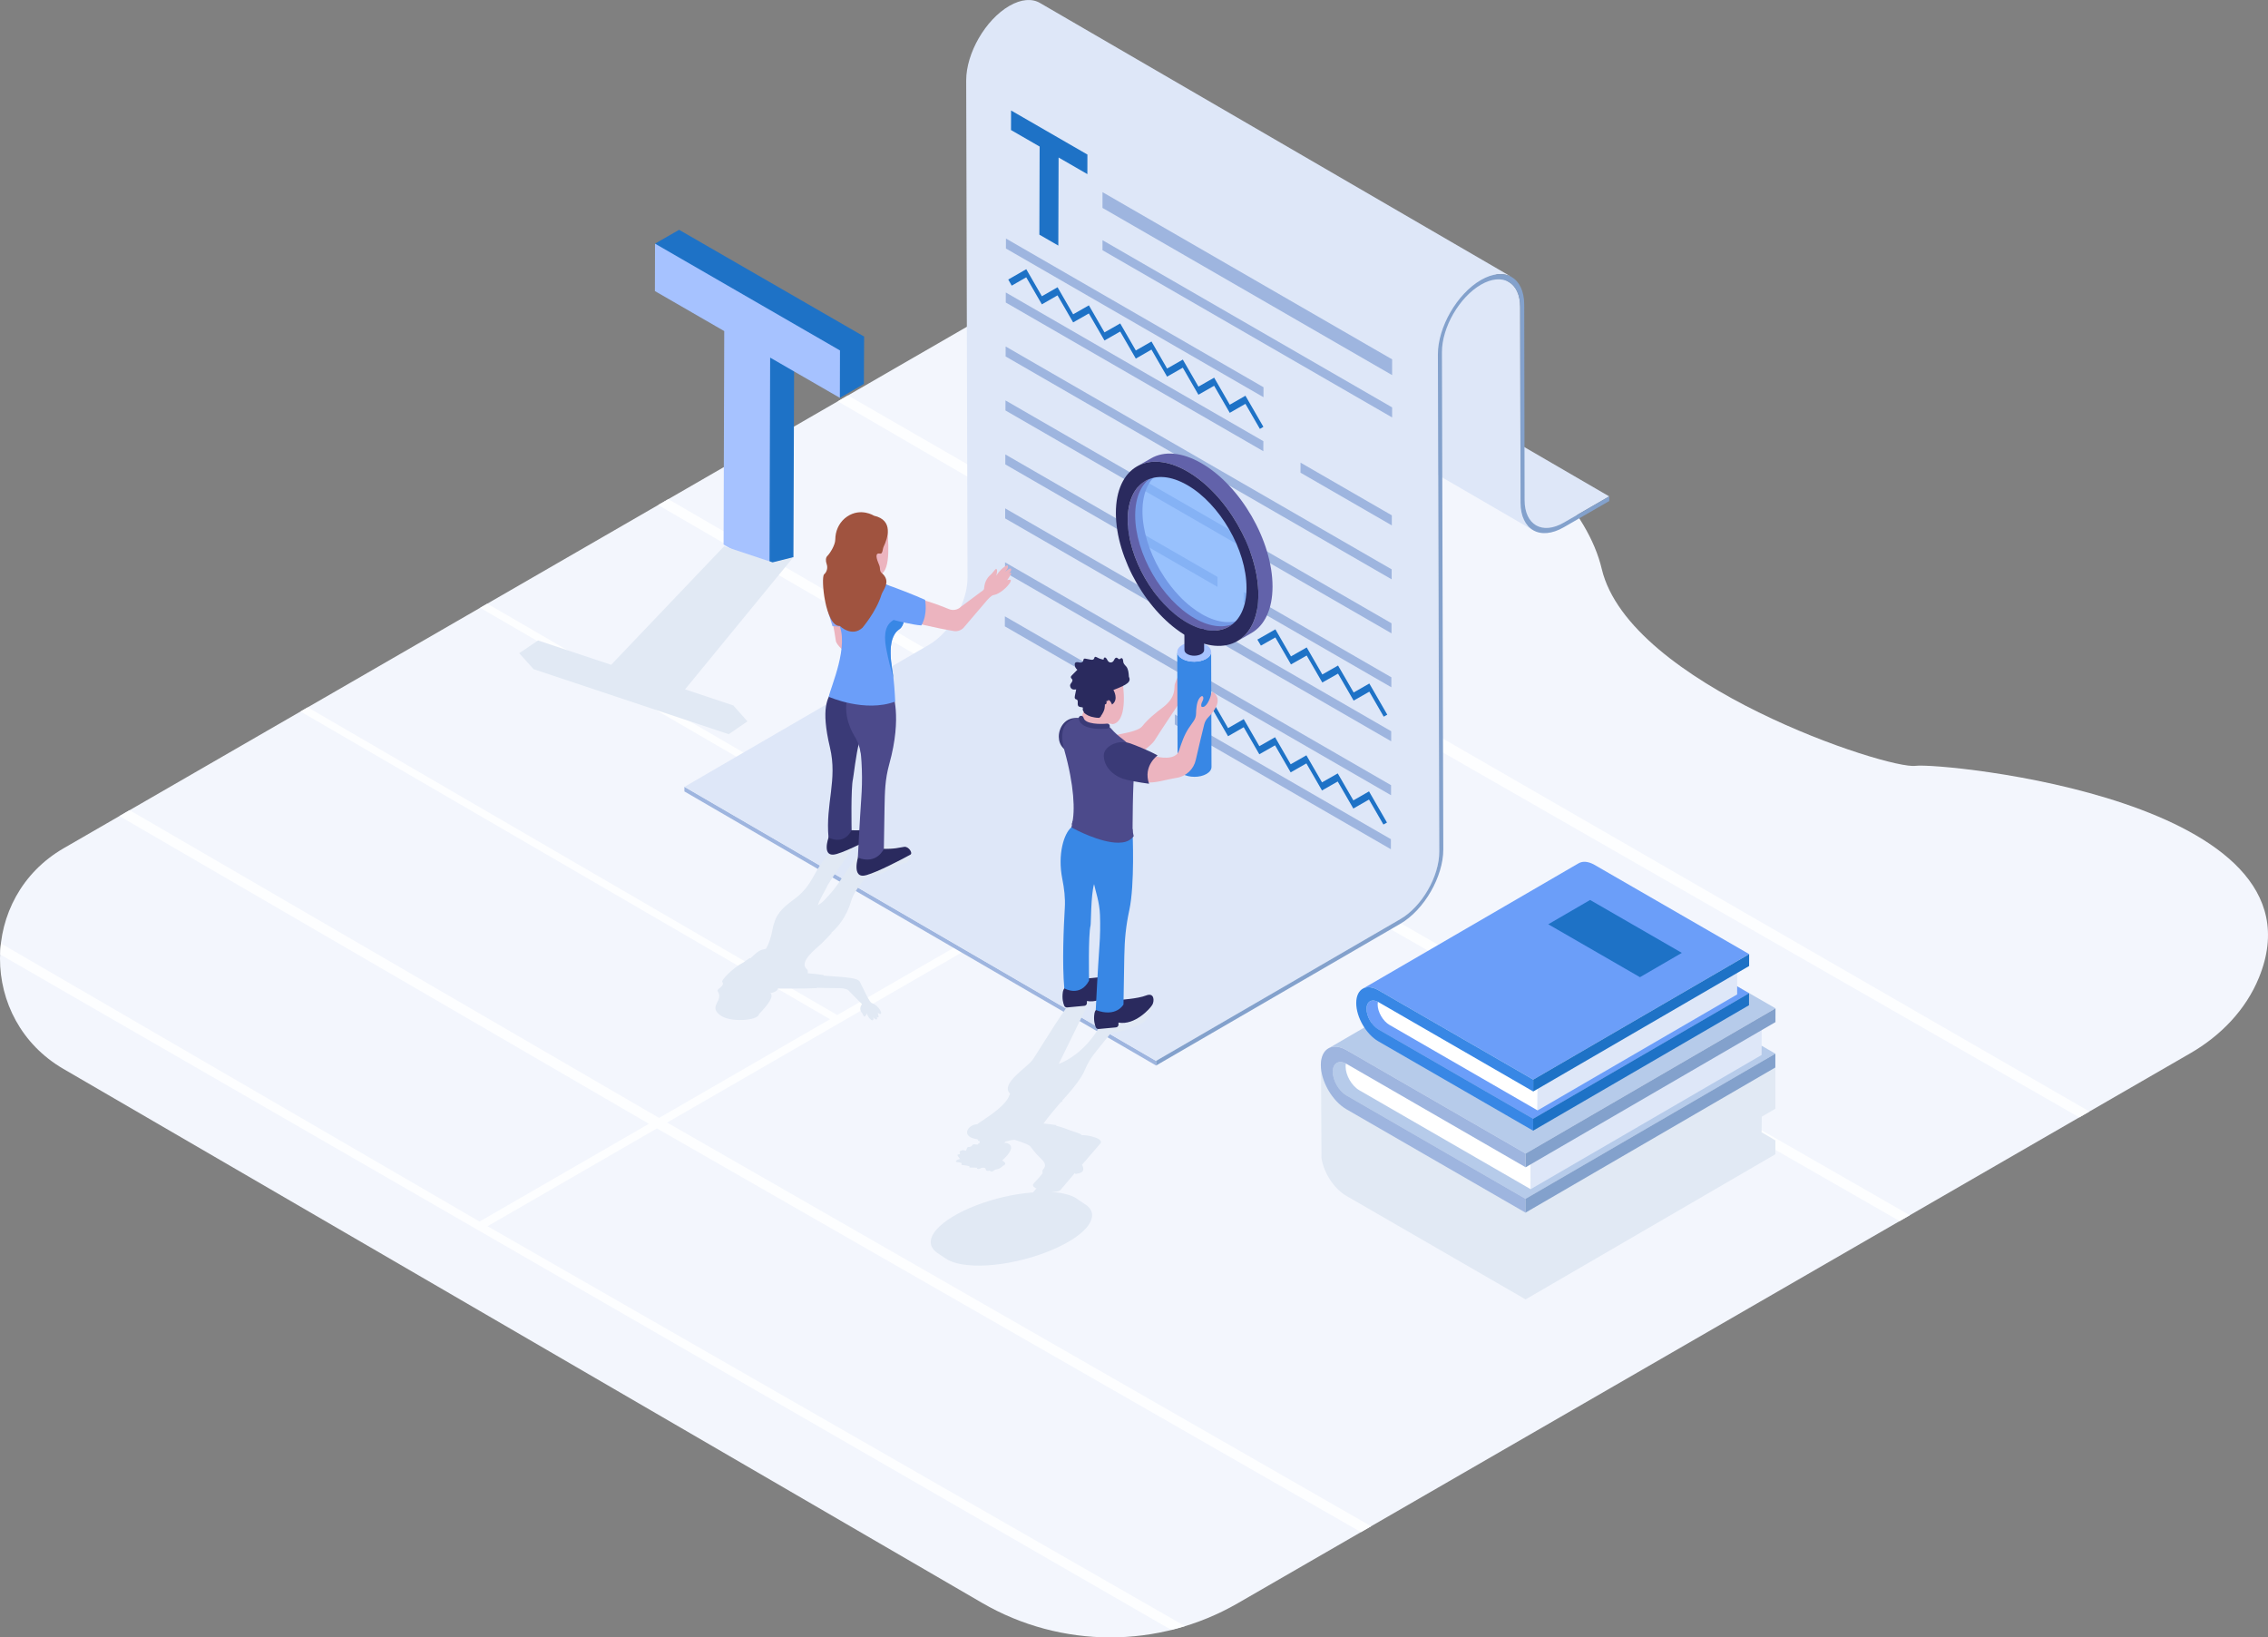 <?xml version="1.0" encoding="UTF-8"?>
<svg xmlns="http://www.w3.org/2000/svg" xmlns:xlink="http://www.w3.org/1999/xlink" width="248px" height="179px" viewBox="0 0 248 179" version="1.1">
  <rect x="0" y="0" width="248" height="179" fill="#808080" stroke="none"/>
  <!-- Generator: Sketch 64 (93537) - https://sketch.com -->
  <title>插图</title>
  <desc>Created with Sketch.</desc>
  <g id="API工具" stroke="none" stroke-width="1" fill="none" fill-rule="evenodd">
    <g id="API工具-API注册1" transform="translate(-1316, -429)" fill-rule="nonzero">
      <g id="插图" transform="translate(1316, 429)">
        <g id="编组" transform="translate(0, 34.573)">
          <path d="M209.464,49.147 C206.48,49.581 178.148,40.301 175.145,27.613 C172.142,14.906 149.477,1.681 139.825,4.947 C130.174,8.214 117.519,4.72 117.519,4.72 L109.549,0.869 L107.736,0 L107.717,0 L6.975,58.15 C-2.309,63.509 -2.329,76.899 6.94,82.284 L107.381,140.65 C116.024,145.672 126.695,145.687 135.352,140.69 L239.514,80.565 C242.819,78.658 245.576,75.826 247.012,72.295 C254.982,52.809 212.203,48.769 209.464,49.147 Z" id="路径" fill="#F3F6FD"></path>
          <path d="M0.104,68.562 L52.437,98.968 L70.957,88.279 L13.058,54.639 L14.171,53.996 L72.069,87.637 L90.76,76.848 L32.861,43.208 L33.652,42.751 L91.551,76.391 L110.402,65.511 L52.503,31.871 L53.285,31.419 L111.184,65.06 L129.865,54.277 L71.965,20.636 L73.077,19.995 L130.977,53.635 L149.507,42.94 L91.607,9.299 L92.721,8.656 L228.476,86.936 L227.363,87.579 L150.383,43.449 L131.853,54.144 L208.833,98.274 L207.721,98.916 L130.741,54.786 L72.945,88.145 L149.927,132.277 L148.815,132.918 L71.833,88.787 L53.313,99.477 L129.567,143.191 C129.071,143.343 128.573,143.483 128.071,143.607 L0.027,69.776 C0.04,69.37 0.057,68.964 0.104,68.562 Z" id="路径" fill="#FDFEFF"></path>
        </g>
        <g id="编组" transform="translate(56.776, -0)">
          <path d="M137.36,121.207 L137.36,115.893 L87.676,115.893 L87.723,126.584 C87.965,128.215 89.093,129.947 90.443,130.732 L110.044,142.05 L137.36,126.181 L137.36,124.67 L136.514,124.167 L135.849,123.784 L135.87,122.072 L137.36,121.207 Z" id="路径" fill="#E1E9F4"></path>
          <g transform="translate(18.062, 0)" id="路径">
            <g>
              <g>
                <path d="M101.121,54.264 L96.165,57.13 C94.982,57.81 93.897,57.874 93.12,57.421 L41.552,27.46 C42.329,27.914 43.398,27.849 44.58,27.169 L49.553,24.303 L101.121,54.264 Z" fill="#DEE7F8"></path>
                <polygon fill="#9EB5DF" points="51.578 116.483 0.001 86.519 0 86.011 51.576 115.975"></polygon>
                <path d="M92.812,57.972 L41.228,27.995 C40.385,27.509 39.851,26.457 39.851,24.967 L39.818,3.593 C39.818,2.249 39.333,1.31 38.571,0.857 L90.139,30.818 C90.917,31.271 91.387,32.21 91.387,33.554 L91.435,54.944 C91.435,56.417 91.954,57.47 92.812,57.972 Z" fill="#DEE7F8"></path>
                <path d="M90.464,30.283 C89.605,29.781 88.407,29.862 87.095,30.607 C84.487,32.113 82.381,35.772 82.398,38.751 L82.543,93.092 C82.543,95.812 80.632,99.115 78.284,100.476 L51.572,115.978 L0.004,86.018 L26.699,70.516 C29.064,69.155 30.975,65.852 30.959,63.132 L30.813,8.791 C30.813,5.812 32.919,2.152 35.526,0.647 C36.838,-0.114 38.021,-0.179 38.879,0.323 L90.464,30.283 Z" fill="#DEE7F8"></path>
                <polygon fill="#1E72C6" points="35.72 12.077 35.714 14.216 38.844 16.022 38.814 25.652 40.887 26.848 40.916 17.219 44.063 19.035 44.068 16.896"></polygon>
                <path d="M87.097,30.612 C89.701,29.109 91.825,30.32 91.834,33.306 L91.872,54.683 C91.879,57.39 93.804,58.491 96.164,57.128 L101.128,54.263 L101.13,54.772 L96.165,57.637 C93.562,59.14 91.438,57.929 91.429,54.938 L91.391,33.561 C91.383,30.855 89.459,29.758 87.099,31.121 C84.742,32.481 82.827,35.793 82.834,38.5 L82.984,92.841 C82.993,95.832 80.883,99.487 78.279,100.989 L51.578,116.483 L51.576,115.975 L78.277,100.481 C80.638,99.119 82.549,95.808 82.542,93.097 L82.392,38.756 C82.383,35.769 84.494,32.115 87.097,30.612 Z" fill="#83A1CC"></path>
              </g>
              <g transform="translate(35.04, 21.006)">
                <polygon fill="#1E72C6" points="39.821 65.508 41.785 68.916 41.395 69.131 39.818 66.401 38.106 67.384 36.398 64.428 34.679 65.407 32.972 62.45 31.253 63.429 29.545 60.472 27.826 61.451 26.119 58.494 24.407 59.477 22.699 56.521 20.98 57.5 20.606 56.821 22.701 55.635 24.409 58.592 26.121 57.609 27.829 60.566 29.548 59.587 31.255 62.544 32.974 61.564 34.682 64.521 36.401 63.542 38.109 66.492"></polygon>
                <g>
                  <polygon fill="#9EB5DF" points="10.388 52.364 10.385 53.462 0 47.468 0.003 46.37"></polygon>
                  <polygon fill="#9EB5DF" points="23.255 42.064 23.252 43.154 0.05 29.763 0.053 28.673"></polygon>
                  <polygon fill="#9EB5DF" points="42.215 70.734 42.212 71.832 18.582 58.193 18.585 57.096"></polygon>
                  <polygon fill="#9EB5DF" points="42.232 64.83 42.229 65.928 0.017 41.564 0.02 40.466"></polygon>
                  <polygon fill="#9EB5DF" points="42.248 58.933 42.245 60.031 0.033 35.667 0.037 34.57"></polygon>
                  <polygon fill="#1E72C6" points="39.854 53.715 41.818 57.123 41.428 57.338 39.852 54.608 38.139 55.584 36.432 52.634 34.713 53.606 33.005 50.656 31.286 51.628 29.579 48.679 27.999 49.571 27.611 48.915 29.581 47.793 31.289 50.75 33.008 49.771 34.715 52.728 36.434 51.749 38.142 54.698"></polygon>
                  <polygon fill="#9EB5DF" points="42.265 53.037 42.262 54.126 26.111 44.805 26.114 43.715"></polygon>
                  <polygon fill="#1E72C6" points="26.307 22.255 28.271 25.656 27.888 25.882 26.305 23.141 24.593 24.124 22.885 21.167 21.166 22.146 19.458 19.19 17.74 20.169 16.032 17.212 14.32 18.195 12.612 15.238 10.893 16.217 9.185 13.26 7.467 14.239 5.759 11.283 4.047 12.265 2.339 9.308 0.752 10.22 0.371 9.553 2.342 8.423 4.049 11.379 5.762 10.397 7.469 13.354 9.188 12.374 10.896 15.331 12.615 14.352 14.322 17.309 16.034 16.326 17.742 19.283 19.461 18.304 21.169 21.26 22.887 20.281 24.595 23.238"></polygon>
                  <polygon fill="#9EB5DF" points="42.282 47.132 42.279 48.23 0.067 23.866 0.07 22.768"></polygon>
                  <polygon fill="#9EB5DF" points="28.283 21.326 28.28 22.416 0.117 6.161 0.12 5.071"></polygon>
                  <polygon fill="#9EB5DF" points="42.299 41.236 42.296 42.326 0.084 17.962 0.087 16.872"></polygon>
                  <polygon fill="#9EB5DF" points="42.315 35.331 42.312 36.429 32.329 30.667 32.332 29.57"></polygon>
                  <polygon fill="#9EB5DF" points="42.349 23.53 42.346 24.628 10.677 6.349 10.68 5.251"></polygon>
                  <polygon fill="#9EB5DF" points="42.349 18.279 42.346 20.001 10.677 1.722 10.68 0"></polygon>
                </g>
                <polygon fill="#9EB5DF" points="28.267 27.223 28.264 28.32 0.1 12.065 0.103 10.968"></polygon>
              </g>
            </g>
            <g transform="translate(69.592, 94.211)">
              <g transform="translate(0, 4.342)">
                <g>
                  <path d="M49.707,16.636 L22.389,32.508 L21.534,32.014 L2.797,21.205 C1.968,20.724 1.3,19.562 1.3,18.613 C1.313,18.132 1.474,17.798 1.741,17.652 L29.059,1.778 C28.791,1.939 28.618,2.273 28.618,2.741 C28.618,3.689 29.286,4.852 30.114,5.333 L48.852,16.141 L49.707,16.636 Z" fill="#B6CBEA"></path>
                  <polygon fill="#DEE7F8" points="22.955 27.999 48.207 13.328 48.197 16.778 22.945 31.449"></polygon>
                  <polygon fill="#EAEFFA" points="2.812 17.751 30.128 1.881 48.867 12.696 21.55 28.566"></polygon>
                  <path d="M1.744,17.647 L29.06,1.777 C29.334,1.618 29.712,1.64 30.128,1.881 L2.812,17.751 C2.395,17.51 2.017,17.488 1.744,17.647 Z" fill="#EAEFFA"></path>
                  <path d="M49.72,11.679 L22.403,27.551 L2.81,16.248 C2.035,15.794 1.326,15.754 0.819,16.061 L28.136,0.188 C28.644,-0.105 29.352,-0.065 30.128,0.376 L49.72,11.679 Z" fill="#B6CBEA"></path>
                  <path d="M22.955,27.999 L22.945,31.449 L4.207,20.633 C3.379,20.156 2.707,18.992 2.71,18.041 C2.713,17.09 3.389,16.705 4.217,17.183 L22.955,27.999 Z" fill="#FFFFFF"></path>
                  <path d="M22.399,27.554 L22.395,29.054 L21.55,28.566 L2.812,17.751 C1.984,17.273 1.308,17.658 1.305,18.609 C1.303,19.56 1.975,20.723 2.802,21.201 L21.541,32.017 L22.386,32.504 L22.381,34.014 L2.798,22.711 C1.245,21.815 -0.005,19.64 0,17.855 C0.005,16.081 1.263,15.355 2.816,16.251 L22.399,27.554 Z" fill="#9EB5DF"></path>
                </g>
                <polygon fill="#83A1CC" points="22.399 27.554 49.716 11.684 49.712 13.184 22.395 29.054"></polygon>
                <polygon fill="#83A1CC" points="22.385 32.504 49.702 16.634 49.697 18.144 22.381 34.014"></polygon>
              </g>
              <g transform="translate(3.87, 0)">
                <g>
                  <path d="M42.958,14.377 L19.35,28.094 L18.61,27.667 L2.417,18.325 C1.701,17.91 1.124,16.905 1.124,16.085 C1.135,15.67 1.274,15.381 1.505,15.254 L25.113,1.537 C24.882,1.675 24.732,1.964 24.732,2.368 C24.732,3.188 25.309,4.193 26.026,4.608 L42.219,13.949 L42.958,14.377 Z" fill="#6B9EF9"></path>
                  <polygon fill="#DEE7F8" points="19.838 24.197 41.662 11.518 41.653 14.5 19.83 27.179"></polygon>
                  <polygon fill="#EAEFFA" points="2.43 15.34 26.038 1.625 42.232 10.972 18.624 24.687"></polygon>
                  <path d="M1.507,15.251 L25.115,1.536 C25.351,1.399 25.678,1.418 26.038,1.625 L2.43,15.34 C2.07,15.133 1.744,15.114 1.507,15.251 Z" fill="#EAEFFA"></path>
                  <path d="M42.969,10.093 L19.361,23.81 L2.429,14.042 C1.759,13.649 1.146,13.615 0.708,13.88 L24.316,0.163 C24.755,-0.091 25.367,-0.056 26.037,0.325 L42.969,10.093 Z" fill="#6B9EF9"></path>
                  <polygon fill="#1E72C6" points="25.574 4.174 21 6.831 31.027 12.615 35.602 9.957"></polygon>
                  <path d="M19.838,24.197 L19.83,27.178 L3.636,17.832 C2.92,17.419 2.34,16.413 2.342,15.592 C2.345,14.77 2.929,14.437 3.644,14.85 L19.838,24.197 Z" fill="#FFFFFF"></path>
                  <path d="M19.358,23.813 L19.355,25.109 L18.625,24.687 L2.431,15.34 C1.715,14.927 1.131,15.26 1.128,16.082 C1.126,16.904 1.707,17.909 2.422,18.322 L18.616,27.669 L19.346,28.09 L19.342,29.395 L2.418,19.627 C1.076,18.852 -0.004,16.973 0,15.431 C0.004,13.898 1.092,13.27 2.434,14.044 L19.358,23.813 Z" fill="#3887E5"></path>
                </g>
                <polygon fill="#1E72C6" points="19.358 23.813 42.965 10.098 42.962 11.394 19.354 25.109"></polygon>
                <polygon fill="#1E72C6" points="19.346 28.091 42.953 14.376 42.949 15.68 19.342 29.395"></polygon>
              </g>
            </g>
          </g>
          <path d="M42.845,93.163 C43.046,93.284 42.544,94.476 42.182,94.354 C41.799,94.234 39.566,95.873 38.478,95.651 L37.704,96.142 C37.059,96.988 36.556,97.653 36.274,98.558 C35.75,100.331 34.763,101.419 34.118,101.982 C34.138,101.982 34.138,102.002 34.158,102.002 C34.158,102.002 33.574,102.647 33.01,103.191 C32.486,103.694 30.532,105.145 31.439,105.95 C31.519,106.01 31.56,106.11 31.56,106.231 C31.56,106.272 31.56,106.333 31.54,106.393 C32.144,106.454 32.849,106.514 33.292,106.594 L33.292,106.655 C36.171,106.859 36.975,106.921 37.241,107.319 C37.798,108.404 38.266,109.535 38.55,109.656 C39.154,109.877 39.497,110.401 39.577,110.683 C39.577,110.917 39.521,110.874 39.195,110.743 C39.235,110.783 39.315,111.186 39.295,111.206 C39.235,111.246 39.114,111.206 39.034,111.145 C39.154,111.266 39.154,111.306 39.154,111.306 C39.154,111.367 39.114,111.408 39.094,111.427 C38.953,111.529 38.671,111.166 38.671,111.145 C38.792,111.367 38.752,111.468 38.671,111.508 C38.631,111.548 38.57,111.548 38.57,111.548 C38.55,111.529 38.228,111.367 38.067,110.924 C38.026,110.824 38.006,110.803 38.006,110.763 C37.886,111.186 37.704,111.125 37.704,111.125 C37.624,111.045 37.563,110.824 37.462,110.703 C37.241,110.441 37.241,110.138 37.442,109.836 L37.462,109.836 C37.523,109.736 37.301,109.595 37.301,109.595 L36.113,108.387 C35.73,107.861 34.818,108.081 32.587,107.984 C32.547,108.004 32.527,108.024 32.527,108.024 C31.017,108.091 28.534,108.065 28.296,108.065 C28.236,108.266 28.014,108.468 27.471,108.568 C27.852,108.949 27.271,109.766 26.201,110.884 C26.201,111.533 22.966,111.892 21.85,110.884 C20.736,109.922 22.373,109.412 21.709,108.367 C21.507,108.115 22.582,107.777 22.193,107.34 C22.072,107.178 23.26,105.889 24.449,105.245 C24.469,105.225 24.489,105.225 24.529,105.205 C24.751,105.043 24.973,104.882 25.194,104.742 C25.214,104.742 25.255,104.742 25.275,104.761 C26.233,103.885 26.26,103.888 26.987,103.714 C27.632,102.607 27.692,101.277 27.874,100.935 C28.221,99.612 29.294,98.881 30.15,98.237 C32.225,96.666 32.144,95.135 33.857,93.404 C33.857,93.404 36.512,91.564 36.613,92.571 C36.613,92.571 33.756,96.505 33.595,97.048 C33.554,97.149 32.849,98.317 32.648,98.962 C32.849,98.841 33.051,98.7 33.212,98.559 C33.272,98.499 33.313,98.458 33.353,98.418 C33.534,98.216 33.756,97.995 34.018,97.693 C34.461,97.19 34.843,96.666 35.186,96.142 C35.972,94.954 37.402,92.94 37.402,92.94 C37.482,92.658 37.865,91.692 38.933,92.175 C39.88,92.597 42.18,92.68 42.845,93.163 Z" id="路径" fill="#E1E9F4"></path>
          <g transform="translate(33.217, 55.996)" id="路径">
            <g transform="translate(0.259, 18.793)">
              <g>
                <path d="M5.373,15.757 C4.857,15.821 4.387,16.025 2.871,15.972 C0.543,15.891 0.343,16.779 0.343,16.779 C0.343,16.779 -0.481,19.072 1.232,18.572 C2.527,18.194 4.963,16.919 6.035,16.335 C6.341,16.168 5.838,15.7 5.373,15.757 Z" fill="#2A2A5E"></path>
                <path d="M8.632,17.785 C8.116,17.848 7.646,18.052 6.13,17.999 C3.802,17.918 3.602,18.806 3.602,18.806 C3.602,18.806 2.779,21.38 4.492,20.88 C5.786,20.503 8.223,19.228 9.295,18.643 C9.601,18.476 9.097,17.727 8.632,17.785 Z" fill="#2A2A5E"></path>
                <path d="M1.121,0 C1.121,0 0.956,0.386 0.759,0.706 C0.283,1.483 -0.537,2.557 0.503,6.93 C1.343,10.466 0.007,13.083 0.344,16.764 C0.344,16.764 1.958,17.707 2.871,15.972 C2.871,15.972 2.776,11.326 3.023,10.344 C3.078,10.127 3.361,7.544 3.693,6.411 C3.766,6.772 3.825,7.13 3.871,7.547 L3.871,1.196 C2.435,0.73 1.121,0 1.121,0 Z" fill="#3A3A77"></path>
              </g>
              <path d="M7.316,0.875 C6.624,2.16 4.232,1.409 2.63,0.722 C1.788,2.847 2.617,4.751 3.21,5.725 C3.6,6.368 3.832,7.092 3.901,7.841 C3.94,8.261 3.969,8.75 3.99,9.363 C4.026,10.411 3.999,11.462 3.925,12.508 C3.755,14.885 3.553,18.971 3.553,18.971 C5.651,19.776 6.396,18.006 6.396,18.006 L6.47,13.487 C6.501,11.757 6.525,10.413 6.987,8.744 C8.444,3.487 7.316,0.875 7.316,0.875 Z" fill="#4C4A8B"></path>
            </g>
            <g>
              <g transform="translate(0.364, 6.503)">
                <g transform="translate(0, 0.628)">
                  <path d="M5.711,8.833 C5.705,8.824 5.699,8.814 5.693,8.805 C5.181,8.058 4.502,7.461 3.811,6.876 C2.856,6.069 3.421,4.825 3.465,4.707 C3.465,4.707 2.788,4.327 2.852,4.201 L0.754,5.251 C0.841,5.733 0.952,6.259 1.04,6.923 C1.102,7.389 1.959,8.13 2.907,8.833 L5.711,8.833 Z" fill="#ECB4BF"></path>
                  <path d="M1.259,0.1 C0.467,0.51 -0.111,1.493 0.018,2.81 C0.06,3.242 0.385,4.45 0.674,5.328 C1.215,5.368 3.123,5.484 3.538,4.814 C3.604,3.762 3.501,2.397 3.454,1.908 C3.325,0.589 2.049,-0.311 1.259,0.1 Z" fill="#8CA8F7"></path>
                </g>
                <g transform="translate(0.18, 0)">
                  <path d="M7.495,3.303 C6.305,2.807 7.402,1.764 6.474,1.443 C5.546,1.122 4.197,0.702 4.197,0.702 C4.197,0.702 3.131,1.095 1.846,0.167 C1.846,0.167 0.025,-0.583 0.025,1.095 C0.025,2.772 -0.261,3.164 1.096,5.555 C2.452,7.947 0.233,12.73 0.09,13.675 C0.09,13.675 4.03,15.434 7.351,14.195 C7.351,14.195 7.299,12.86 7.167,11.682 C7.047,10.6 6.227,7.336 7.811,6.285 C8.485,5.838 8.733,3.819 7.495,3.303 Z" fill="#6B9EF9"></path>
                  <path d="M7.819,3.514 C8.164,4.317 7.532,5.039 7.049,5.359 C6.086,5.997 6.158,7.331 6.389,8.522 C6.596,9.587 6.865,10.64 7.168,11.682 C7.047,10.6 6.227,7.335 7.811,6.285 C8.416,5.884 8.668,4.224 7.819,3.514 Z" fill="#3887E5"></path>
                </g>
              </g>
              <g>
                <g transform="translate(5.724, 5.795)">
                  <path d="M2.195,3.894 C2.905,2.817 6.477,4.144 8.035,4.792 C8.486,4.981 9.002,4.887 9.353,4.547 L11.543,2.917 C11.551,2.897 11.876,2.741 11.893,2.553 C11.894,2.547 11.895,2.54 11.895,2.533 C11.926,1.952 12.167,1.403 12.616,1.03 C12.794,0.883 13.049,0.496 13.192,0.399 C13.192,0.399 13.439,0.358 13.222,1.139 C13.245,1.094 13.285,1.033 13.393,0.892 C13.938,0.172 14.401,0.012 14.429,0 C14.429,0 14.478,0.02 14.5,0.108 C14.528,0.211 14.488,0.4 14.188,0.727 C14.216,0.714 14.806,0.172 14.847,0.416 C14.861,0.467 14.857,0.534 14.81,0.652 C14.81,0.652 14.783,0.721 14.555,0.894 C14.681,0.807 14.842,0.794 14.864,0.883 C14.868,0.93 14.461,1.598 14.412,1.636 C14.528,1.602 14.797,1.525 14.818,1.648 C14.822,1.695 14.801,1.777 14.727,1.908 C14.433,2.363 13.659,3.141 12.875,3.278 C12.665,3.32 12.253,3.785 12.253,3.785 L9.629,6.857 C9.352,7.124 8.969,7.258 8.582,7.197 C7.069,6.955 3.588,6.177 2.915,5.889 C2.915,5.889 1.27,5.286 2.195,3.894 Z" fill="#ECB4BF"></path>
                  <path d="M5.439,3.787 C4.526,3.352 1.749,2.284 1.294,2.151 C0.069,1.793 -0.051,3.054 0.014,3.901 C0.076,4.75 0.732,5.614 1.956,5.97 C2.357,6.087 4.134,6.523 5.027,6.581 C5.762,5.355 5.433,3.792 5.439,3.787 Z" fill="#6B9EF9"></path>
                </g>
                <g>
                  <path d="M7.078,2.308 C7.049,1.818 6.787,1.812 6.787,1.812 L5.238,2.609 C5.238,2.609 3.269,6.228 5.709,6.82 C7.432,7.238 7.162,3.738 7.078,2.308 Z" fill="#ECB4BF"></path>
                  <path d="M6.405,6.629 C6.168,6.434 6.277,6.093 6.154,5.809 C5.836,5.072 5.636,4.402 6.245,4.525 C6.537,4.584 6.504,4.029 6.632,3.763 C7.043,2.894 7.791,0.874 5.562,0.377 C5.569,0.377 4.14,-0.53 2.646,0.469 C1.895,0.973 1.449,1.788 1.362,2.662 C1.35,2.779 1.343,2.899 1.342,3.008 C1.336,3.575 0.776,4.488 0.464,4.795 C0.289,4.965 0.277,5.328 0.401,5.672 C0.543,6.067 0.434,6.518 0.12,6.793 C-0.261,7.134 0.251,12.502 1.839,12.435 C1.849,12.435 3.144,13.705 4.318,12.626 C4.311,12.621 5.829,10.869 6.39,9.02 C6.536,8.502 7.53,7.568 6.405,6.629 Z" fill="#A0533F"></path>
                </g>
              </g>
            </g>
          </g>
          <path d="M68.203,111.79 C67.821,112.133 65.242,113.019 64.738,112.878 L63.167,114.831 C62.543,115.596 62.16,116.201 61.838,116.986 C61.435,118.034 59.904,119.746 59.38,120.309 C59.4,120.329 59.4,120.329 59.42,120.369 C59.36,120.409 59.279,120.47 59.219,120.511 L59.199,120.511 C58.706,121.084 57.756,122.214 57.325,122.826 C57.788,122.867 58.332,122.927 58.776,123.007 C58.735,123.028 58.715,123.048 58.675,123.068 C59.481,123.229 59.984,123.511 60.971,123.813 C61.193,123.893 61.374,123.954 61.515,124.095 C61.515,124.095 61.515,124.095 61.535,124.095 C62.22,124.095 63.006,124.296 63.389,124.538 C63.61,124.7 63.671,124.84 63.57,124.981 L61.535,127.337 C61.757,127.72 61.858,128.224 60.891,128.324 C60.891,128.324 60.75,128.344 60.75,128.244 L59.178,130.096 C59.078,130.197 58.836,130.277 58.473,130.298 L58.252,130.298 L58.252,130.318 C59.622,130.398 60.629,130.721 61.193,131.203 L61.958,131.707 C62.804,132.291 62.905,133.157 62.039,134.205 C60.307,136.218 55.432,138.071 51.161,138.333 C49.025,138.454 47.454,138.152 46.608,137.568 L45.681,136.943 C44.835,136.319 44.734,135.473 45.601,134.446 C47.293,132.473 51.986,130.661 56.177,130.358 L56.559,129.915 C56.499,129.915 56.439,129.875 56.398,129.835 C55.828,129.47 56.435,129.34 57.224,128.263 C57.204,128.143 57.224,128.042 57.224,127.942 C57.264,127.78 57.889,127.438 57.083,126.693 C55.402,125.089 56.592,125.408 54.162,124.598 C53.561,124.642 53.375,124.78 53.175,124.78 C53.175,124.8 53.175,124.8 53.155,124.82 C53.115,124.881 53.054,124.9 52.974,124.9 C53.135,124.981 53.276,124.9 53.477,125.021 C54.303,125.424 53.256,126.472 52.813,126.854 C53.236,127.136 53.236,127.256 52.954,127.418 C52.933,127.418 52.933,127.418 52.933,127.418 C52.446,127.907 52.173,127.77 51.946,127.921 C51.866,127.961 51.826,128.042 51.725,128.063 C51.544,128.123 51.564,128.022 51.443,127.982 C51.362,127.961 51.241,128.042 51.141,127.982 C50.893,127.94 51.192,127.551 50.536,127.679 C50.198,127.91 49.912,127.725 50.113,127.659 C49.596,127.613 49.096,127.693 49.247,127.539 C49.247,127.443 48.556,127.368 48.461,127.358 C48.28,127.358 48.381,127.338 48.381,127.196 C48.381,127.076 48.058,127.076 47.857,127.035 C47.666,127.035 47.7,126.818 48.199,126.693 C48.152,126.634 47.884,126.317 47.917,126.249 C48.084,126.14 48.199,126.253 48.199,126.049 C48.179,125.988 48.139,125.968 48.159,125.907 C48.159,125.847 48.32,125.766 48.481,125.726 C48.602,125.726 48.723,125.766 48.844,125.807 C49.098,125.175 49.025,125.466 49.327,125.363 C49.669,125.278 49.33,125.016 50.053,125.122 L50.133,125.122 C50.154,125.102 50.154,125.082 50.154,125.082 C50.194,125.021 50.254,125.001 50.315,124.98 C50.315,124.98 50.315,124.961 50.335,124.961 C50.36,124.761 50.355,124.78 50.355,124.739 C50.315,124.739 50.274,124.719 50.234,124.719 C50.154,124.679 50.133,124.619 50.174,124.598 L50.174,124.578 C50.154,124.598 50.113,124.578 50.073,124.538 C48.199,124.279 49.067,122.907 50.093,122.907 C50.193,122.706 53.166,121.106 53.598,119.725 L53.598,119.704 C53.612,119.704 53.626,119.704 53.639,119.704 L53.639,119.684 C53.639,119.644 53.659,119.604 53.659,119.544 C52.57,118.454 55.581,116.672 56.137,115.858 C56.802,114.911 59.884,109.715 61.012,108.689 C60.69,109.615 62.14,107.521 62.2,107.54 L63.127,107.803 C63.208,107.883 63.288,107.984 63.369,108.024 C62.926,108.528 62.563,109.031 62.563,109.031 L58.998,116.301 C58.998,116.301 62.986,115.033 64.578,109.554 C64.638,109.354 64.698,109.152 64.739,108.971 C64.96,109.092 65.202,109.173 65.464,109.252 L65.142,111.489 C65.263,111.549 65.303,111.629 65.243,111.67 L65.182,111.77 C66.713,111.952 69.211,109.112 69.231,109.313 C69.271,109.515 69.351,110.783 68.203,111.79 Z" id="路径" fill="#E1E9F4"></path>
          <g transform="translate(59.001, 49.583)">
            <g transform="translate(0, 22.22)" id="路径">
              <g>
                <g>
                  <path d="M5.39,7.353 C4.259,7.013 2.73,6.777 2.178,6.704 C0.692,6.509 -0.011,7.76 0,8.743 C0.01,9.639 0.559,10.474 2.044,10.668 C2.531,10.733 3.96,10.687 5.017,10.597 C3.974,8.821 5.383,7.36 5.39,7.353 Z" fill="#3A3A77"></path>
                  <path d="M6.983,2.812 C6.983,2.812 3.733,3.199 3.653,3.399 C3.631,3.474 2.243,7.135 2.027,7.998 C1.664,9.402 5.498,9.934 5.29,8.839 C5.159,8.122 4.923,7.57 5.371,7.347 C5.663,7.201 5.739,7.436 6.068,7.319 C7.628,6.751 6.983,2.812 6.983,2.812 Z" fill="#ECB4BF"></path>
                  <path d="M5.971,3.625 C5.971,3.625 6.602,4.662 5.821,5.218 C5.821,5.218 5.65,4.725 5.403,4.725 C5.393,4.763 5.382,4.788 5.371,4.826 L5.211,4.826 C5.232,4.939 5.243,5.091 5.168,5.155 C5.125,5.192 5.093,5.192 5.04,5.205 C5.018,5.471 5.093,5.787 4.59,6.494 C4.601,6.52 4.601,6.545 4.601,6.57 C4.579,6.558 4.558,6.558 4.547,6.545 C4.526,6.583 4.483,6.621 4.451,6.671 L4.397,6.671 C4.301,6.671 4.215,6.671 4.13,6.659 C4.049,6.654 3.982,6.637 3.909,6.627 C3.904,6.627 3.902,6.626 3.898,6.625 C3.367,6.547 2.992,6.334 2.749,6.103 C2.749,6.077 2.749,6.039 2.738,6.001 C2.652,5.938 2.61,5.811 2.62,5.685 C2.631,5.647 2.642,5.596 2.631,5.559 C2.61,5.533 2.588,5.521 2.556,5.521 C2.385,5.483 2.16,5.508 2.096,5.306 C2.021,5.116 2.139,4.839 2.01,4.712 C1.946,4.636 1.85,4.661 1.785,4.585 C1.721,4.496 1.732,4.358 1.764,4.231 C1.807,4.016 1.85,3.789 1.903,3.561 C1.743,3.587 1.582,3.599 1.443,3.524 C1.293,3.435 1.186,3.208 1.261,3.018 C1.293,2.929 1.357,2.866 1.411,2.79 C1.464,2.714 1.507,2.6 1.486,2.512 C1.443,2.399 1.325,2.348 1.314,2.234 C1.314,2.145 1.368,2.083 1.421,2.032 C1.625,1.829 1.828,1.615 2.031,1.413 C1.871,1.312 1.753,1.097 1.742,0.869 C1.742,0.831 1.742,0.781 1.753,0.73 C1.785,0.641 1.871,0.59 1.946,0.59 C2.074,0.565 2.203,0.616 2.331,0.629 C2.46,0.641 2.61,0.59 2.663,0.451 C2.695,0.363 2.695,0.262 2.759,0.211 C2.791,0.186 2.845,0.198 2.888,0.198 C3.091,0.237 3.295,0.274 3.509,0.313 C3.637,0.338 3.798,0.338 3.862,0.186 C3.873,0.148 3.883,0.098 3.905,0.059 C3.958,-0.042 4.065,0.009 4.151,0.047 C4.397,0.186 4.654,0.274 4.911,0.312 C4.868,0.223 4.932,0.098 5.018,0.072 C5.093,0.059 5.178,0.135 5.232,0.211 C5.286,0.299 5.318,0.388 5.382,0.464 C5.542,0.679 5.842,0.666 5.992,0.438 C6.088,0.287 6.131,0.11 6.292,0.098 C6.431,0.085 6.495,0.249 6.602,0.262 C6.741,0.262 6.838,0.022 6.977,0.224 C7.041,0.338 7.031,0.502 7.063,0.628 C7.127,0.83 7.287,0.945 7.405,1.096 C7.598,1.362 7.641,1.766 7.662,2.133 C7.662,2.145 7.662,2.145 7.662,2.158 C7.93,2.727 7.566,3.018 5.971,3.625 Z" fill="#2A2A5E"></path>
                  <path d="M15.476,1.447 C15.224,1.886 14.262,2.906 13.717,2.434 C13.717,2.434 13.6,2.17 14.069,1.784 C14.538,1.398 14.333,0.801 13.63,1.347 C13.18,1.706 12.86,2.476 12.687,2.988 C12.574,3.322 12.904,4.364 11.403,5.512 C10.552,6.164 9.783,6.771 9.124,7.591 C8.499,8.392 5.332,8.548 3.554,9.133 L4.666,10.498 C5.776,10.026 3.51,12.343 4.221,12.513 C5.559,12.839 9.832,10.183 10.481,9.133 C11.163,8.04 12.778,5.644 13.371,4.755 C13.57,4.456 13.862,4.233 14.208,4.096 C15.15,3.724 16.953,2.78 15.893,1.295 C15.893,1.294 15.728,1.009 15.476,1.447 Z" fill="#ECB4BF"></path>
                  <path d="M6.99,9.004 C6.551,8.673 6.091,8.287 5.727,7.85 C5.472,7.544 5.073,7.405 4.675,7.441 C3.835,7.517 2.51,7.501 2.332,6.686 C2.332,6.686 -0.435,6.5 0.619,10.254 C1.673,14.008 1.811,16.906 1.436,18.298 C1.436,18.298 5.483,23.923 8.068,19.234 C8.068,19.234 8.063,13.403 8.304,12.305 C8.516,11.347 8.559,10.188 6.99,9.004 Z" fill="#4C4A8B"></path>
                  <path d="M4.599,7.881 C3.724,7.881 2.385,7.723 2.179,6.778 C2.147,6.631 2.24,6.487 2.387,6.455 C2.527,6.422 2.676,6.517 2.709,6.663 C2.868,7.397 4.657,7.371 5.276,7.305 C5.418,7.289 5.559,7.397 5.576,7.545 C5.592,7.694 5.484,7.828 5.335,7.845 C5.249,7.854 4.965,7.881 4.599,7.881 Z" fill="#3A3A77"></path>
                  <g transform="translate(0.197, 17.308)">
                    <path d="M1.273,1.009 C1.255,0.996 1.239,0.99 1.239,0.99 C1.239,0.99 1.26,1.002 1.273,1.009 Z" fill="#73BC9C"></path>
                    <path d="M3.703,21.655 C3.885,20.546 6.419,20.202 6.419,20.202 C6.419,20.202 8.444,20.075 9.347,19.715 C10.249,19.354 10.263,20.296 10.042,20.712 C9.822,21.127 8.119,23.011 6.328,22.678 L6.331,22.898 C6.333,23.056 6.212,23.188 6.051,23.203 L4.172,23.378 C4.035,23.391 3.903,23.317 3.85,23.192 C3.734,22.921 3.582,22.393 3.703,21.655 Z" fill="#2A2A5E"></path>
                    <path d="M0.251,19.298 C0.433,18.188 2.967,17.845 2.967,17.845 C2.967,17.845 4.992,17.717 5.894,17.357 C6.796,16.997 6.81,17.939 6.589,18.354 C6.369,18.77 4.667,20.653 2.875,20.321 L2.878,20.541 C2.881,20.699 2.759,20.831 2.598,20.846 L0.72,21.021 C0.582,21.034 0.45,20.96 0.397,20.834 C0.282,20.564 0.13,20.036 0.251,19.298 Z" fill="#2A2A5E"></path>
                    <path d="M7.872,1.926 C6.771,3.97 1.633,1.206 1.273,1.009 C1.321,1.043 1.396,1.154 1.172,1.339 C0.378,1.995 -0.353,4.26 0.184,6.961 C0.392,8.003 0.524,9.057 0.461,10.117 C0.329,12.339 0.161,16.252 0.406,18.937 C0.406,18.937 2.134,19.946 3.112,18.089 C3.112,18.089 3.01,13.115 3.275,12.064 C3.333,11.832 3.303,8.755 3.659,7.541 C3.826,8.362 4.254,9.465 4.307,10.929 C4.347,12.043 4.329,13.162 4.248,14.274 C4.064,16.801 3.842,21.3 3.842,21.3 C6.089,22.161 6.875,20.703 6.875,20.703 L6.965,15.43 C6.999,13.577 7.13,12.163 7.519,10.352 C8.121,7.552 7.872,1.926 7.872,1.926 Z" fill="#3887E5"></path>
                  </g>
                </g>
                <path d="M7.318,20.214 C7.699,20.103 7.976,19.883 8.193,19.604 C8.127,19.375 8.072,19.066 8.073,18.81 C7.919,19.06 7.423,19.477 7.128,19.563 C5.383,20.07 1.755,18.086 1.599,18.001 L1.504,17.949 C1.482,18.065 1.464,18.192 1.436,18.293 C1.436,18.293 1.45,18.435 1.369,18.647 C1.842,18.904 4.532,20.321 6.491,20.321 C6.798,20.32 7.077,20.285 7.318,20.214 Z" fill="#4C4A8B"></path>
              </g>
              <path d="M2.695,6.003 C2.695,6.003 2.694,5.988 2.693,5.967 C2.667,5.971 2.676,5.985 2.695,6.003 Z" fill="#6262AA"></path>
            </g>
            <g transform="translate(12.952, 19.153)" id="路径">
              <path d="M3.746,15.107 C3.747,15.384 3.564,15.661 3.198,15.872 C2.472,16.291 1.298,16.291 0.576,15.872 C0.218,15.663 0.038,15.391 0.038,15.118 L0,2.533 C0.001,2.806 0.18,3.078 0.539,3.286 C1.261,3.706 2.434,3.706 3.161,3.286 C3.526,3.075 3.709,2.799 3.708,2.522 L3.746,15.107 Z" fill="#3887E5"></path>
              <path d="M3.161,3.286 C3.887,2.867 3.891,2.188 3.169,1.768 C2.448,1.349 1.274,1.349 0.548,1.768 C-0.179,2.187 -0.183,2.867 0.539,3.286 C1.261,3.706 2.434,3.706 3.161,3.286 Z" fill="#A6C2FF"></path>
              <path d="M0.779,0 L0.785,2.328 C0.786,2.486 0.89,2.644 1.099,2.765 C1.518,3.009 2.2,3.009 2.622,2.765 C2.835,2.643 2.941,2.482 2.94,2.322 L2.934,0 L0.779,0 Z" fill="#2A2A5E"></path>
            </g>
            <g transform="translate(6.241, 0)">
              <path d="M3.219,2.989 L4.823,2.072 C3.638,2.757 2.905,4.225 2.907,6.313 C2.909,8.383 3.634,10.687 4.809,12.721 C4.961,12.985 5.13,13.247 5.299,13.51 C5.775,14.227 6.306,14.904 6.878,15.513 C7.318,15.987 7.783,16.413 8.273,16.789 C8.641,17.077 9.017,17.333 9.399,17.552 L9.402,17.559 C11.184,18.576 12.802,18.67 13.974,17.993 L12.36,18.925 C11.184,19.595 9.567,19.501 7.792,18.48 C7.4,18.258 7.023,18.002 6.655,17.714 C6.173,17.334 5.707,16.909 5.26,16.438 C4.688,15.829 4.161,15.159 3.681,14.435 C3.516,14.179 3.354,13.913 3.198,13.643 C2.023,11.608 1.292,9.309 1.296,7.234 C1.294,5.145 2.034,3.674 3.219,2.989 Z" id="路径" fill="#6262AA"></path>
              <path d="M2.111,6.762 C2.111,2.608 5.019,0.908 8.606,2.964 C12.192,5.02 15.101,10.057 15.101,14.211 C15.101,18.365 12.192,20.065 8.606,18.009 C5.02,15.952 2.111,10.915 2.111,6.762 Z" id="路径" fill="#7BB1FF" opacity="0.7"></path>
              <path d="M2.309,1.405 L3.859,0.516 C5.266,-0.291 7.203,-0.178 9.34,1.047 C13.641,3.514 17.13,9.553 17.13,14.535 C17.13,17.042 16.246,18.804 14.821,19.622 L13.271,20.511 C14.696,19.693 15.579,17.931 15.579,15.424 C15.579,10.442 12.091,4.403 7.789,1.936 C5.652,0.711 3.716,0.597 2.309,1.405 Z" id="路径" fill="#6262AA"></path>
              <path d="M0,6.491 C0,1.509 3.488,-0.53 7.789,1.936 C12.091,4.403 15.579,10.442 15.579,15.424 C15.579,20.406 12.092,22.446 7.79,19.979 C3.488,17.512 0,11.473 0,6.491 Z M14.285,14.682 C14.285,10.528 11.376,5.492 7.789,3.435 C4.203,1.379 1.294,3.08 1.294,7.233 C1.294,11.387 4.203,16.423 7.79,18.48 C11.376,20.536 14.285,18.836 14.285,14.682 L14.285,14.682 Z" id="形状" fill="#2A2A5E"></path>
            </g>
            <g transform="translate(4.919, 26.068)" id="路径">
              <path d="M4.77,7.907 C4.579,7.996 4.388,8.087 4.199,8.181 C4.234,8.272 4.286,8.359 4.353,8.417 L5.365,9.271 L5.734,8.868 L4.934,8.197 C4.86,8.129 4.801,8.019 4.77,7.907 Z" fill="#373F51"></path>
              <g>
                <path d="M11.721,0.286 C11.642,0.709 11.192,1.812 10.695,1.613 C10.695,1.613 10.552,1.443 10.797,0.993 C11.042,0.543 10.76,0.139 10.384,0.788 C10.146,1.212 10.096,1.916 10.09,2.372 C10.086,2.669 9.988,2.952 9.813,3.193 C9.633,3.44 9.458,3.691 9.29,3.947 C8.791,4.694 8.51,5.545 8.229,6.396 C7.854,7.579 5.846,7.09 5.73,7.047 C5.73,7.047 5.518,6.934 4.984,6.695 C4.901,7.382 4.274,7.436 3.912,8.068 C3.817,8.254 3.75,8.365 3.702,8.45 C3.614,8.868 4.705,9.482 4.529,9.874 C5.708,9.978 6.495,9.627 7.997,9.377 C9.025,9.211 9.844,8.428 10.065,7.401 C10.299,6.328 10.765,4.425 10.983,3.541 C11.056,3.245 11.212,2.978 11.428,2.761 C12.013,2.173 13.079,0.865 11.983,0.035 C11.983,0.035 11.8,-0.138 11.721,0.286 Z" fill="#ECB4BF"></path>
                <path d="M5.884,6.931 C4.861,6.363 3.439,5.814 2.924,5.627 C1.535,5.126 -0.013,5.967 8.38137933e-05,6.95 C0.01,7.934 0.705,8.979 2.092,9.479 C2.547,9.643 3.924,9.896 4.951,10.028 C4.268,8.073 5.876,6.937 5.884,6.931 Z" fill="#3A3A77"></path>
              </g>
            </g>
          </g>
          <g transform="translate(14.834, 25.123)" id="路径">
            <polygon fill="#1E72C6" points="22.879 11.668 22.853 16.854 20.245 18.366 17.625 14.969 15.228 13.794 15.15 35.782 12.542 37.294 12.101 34.028 10.129 32.886 10.181 20.052 10.129 19.74 8.547 9.084 1.804 5.687 0.014 1.512 2.648 0"></polygon>
            <polygon fill="#A6C2FF" points="0.014 1.512 0 6.695 7.584 11.072 7.511 34.405 12.533 37.303 12.604 13.971 20.228 18.371 20.24 13.188"></polygon>
          </g>
          <polygon id="路径" fill="#E1E9F4" points="22.909 80.265 24.954 78.859 23.419 77.128 23.394 77.123 23.402 77.118 18.133 75.362 29.984 60.905 27.691 61.481 27.699 61.476 22.405 59.715 10.052 72.676 2.061 70.014 0 71.41 1.576 73.156"></polygon>
        </g>
      </g>
    </g>
  </g>
</svg>
